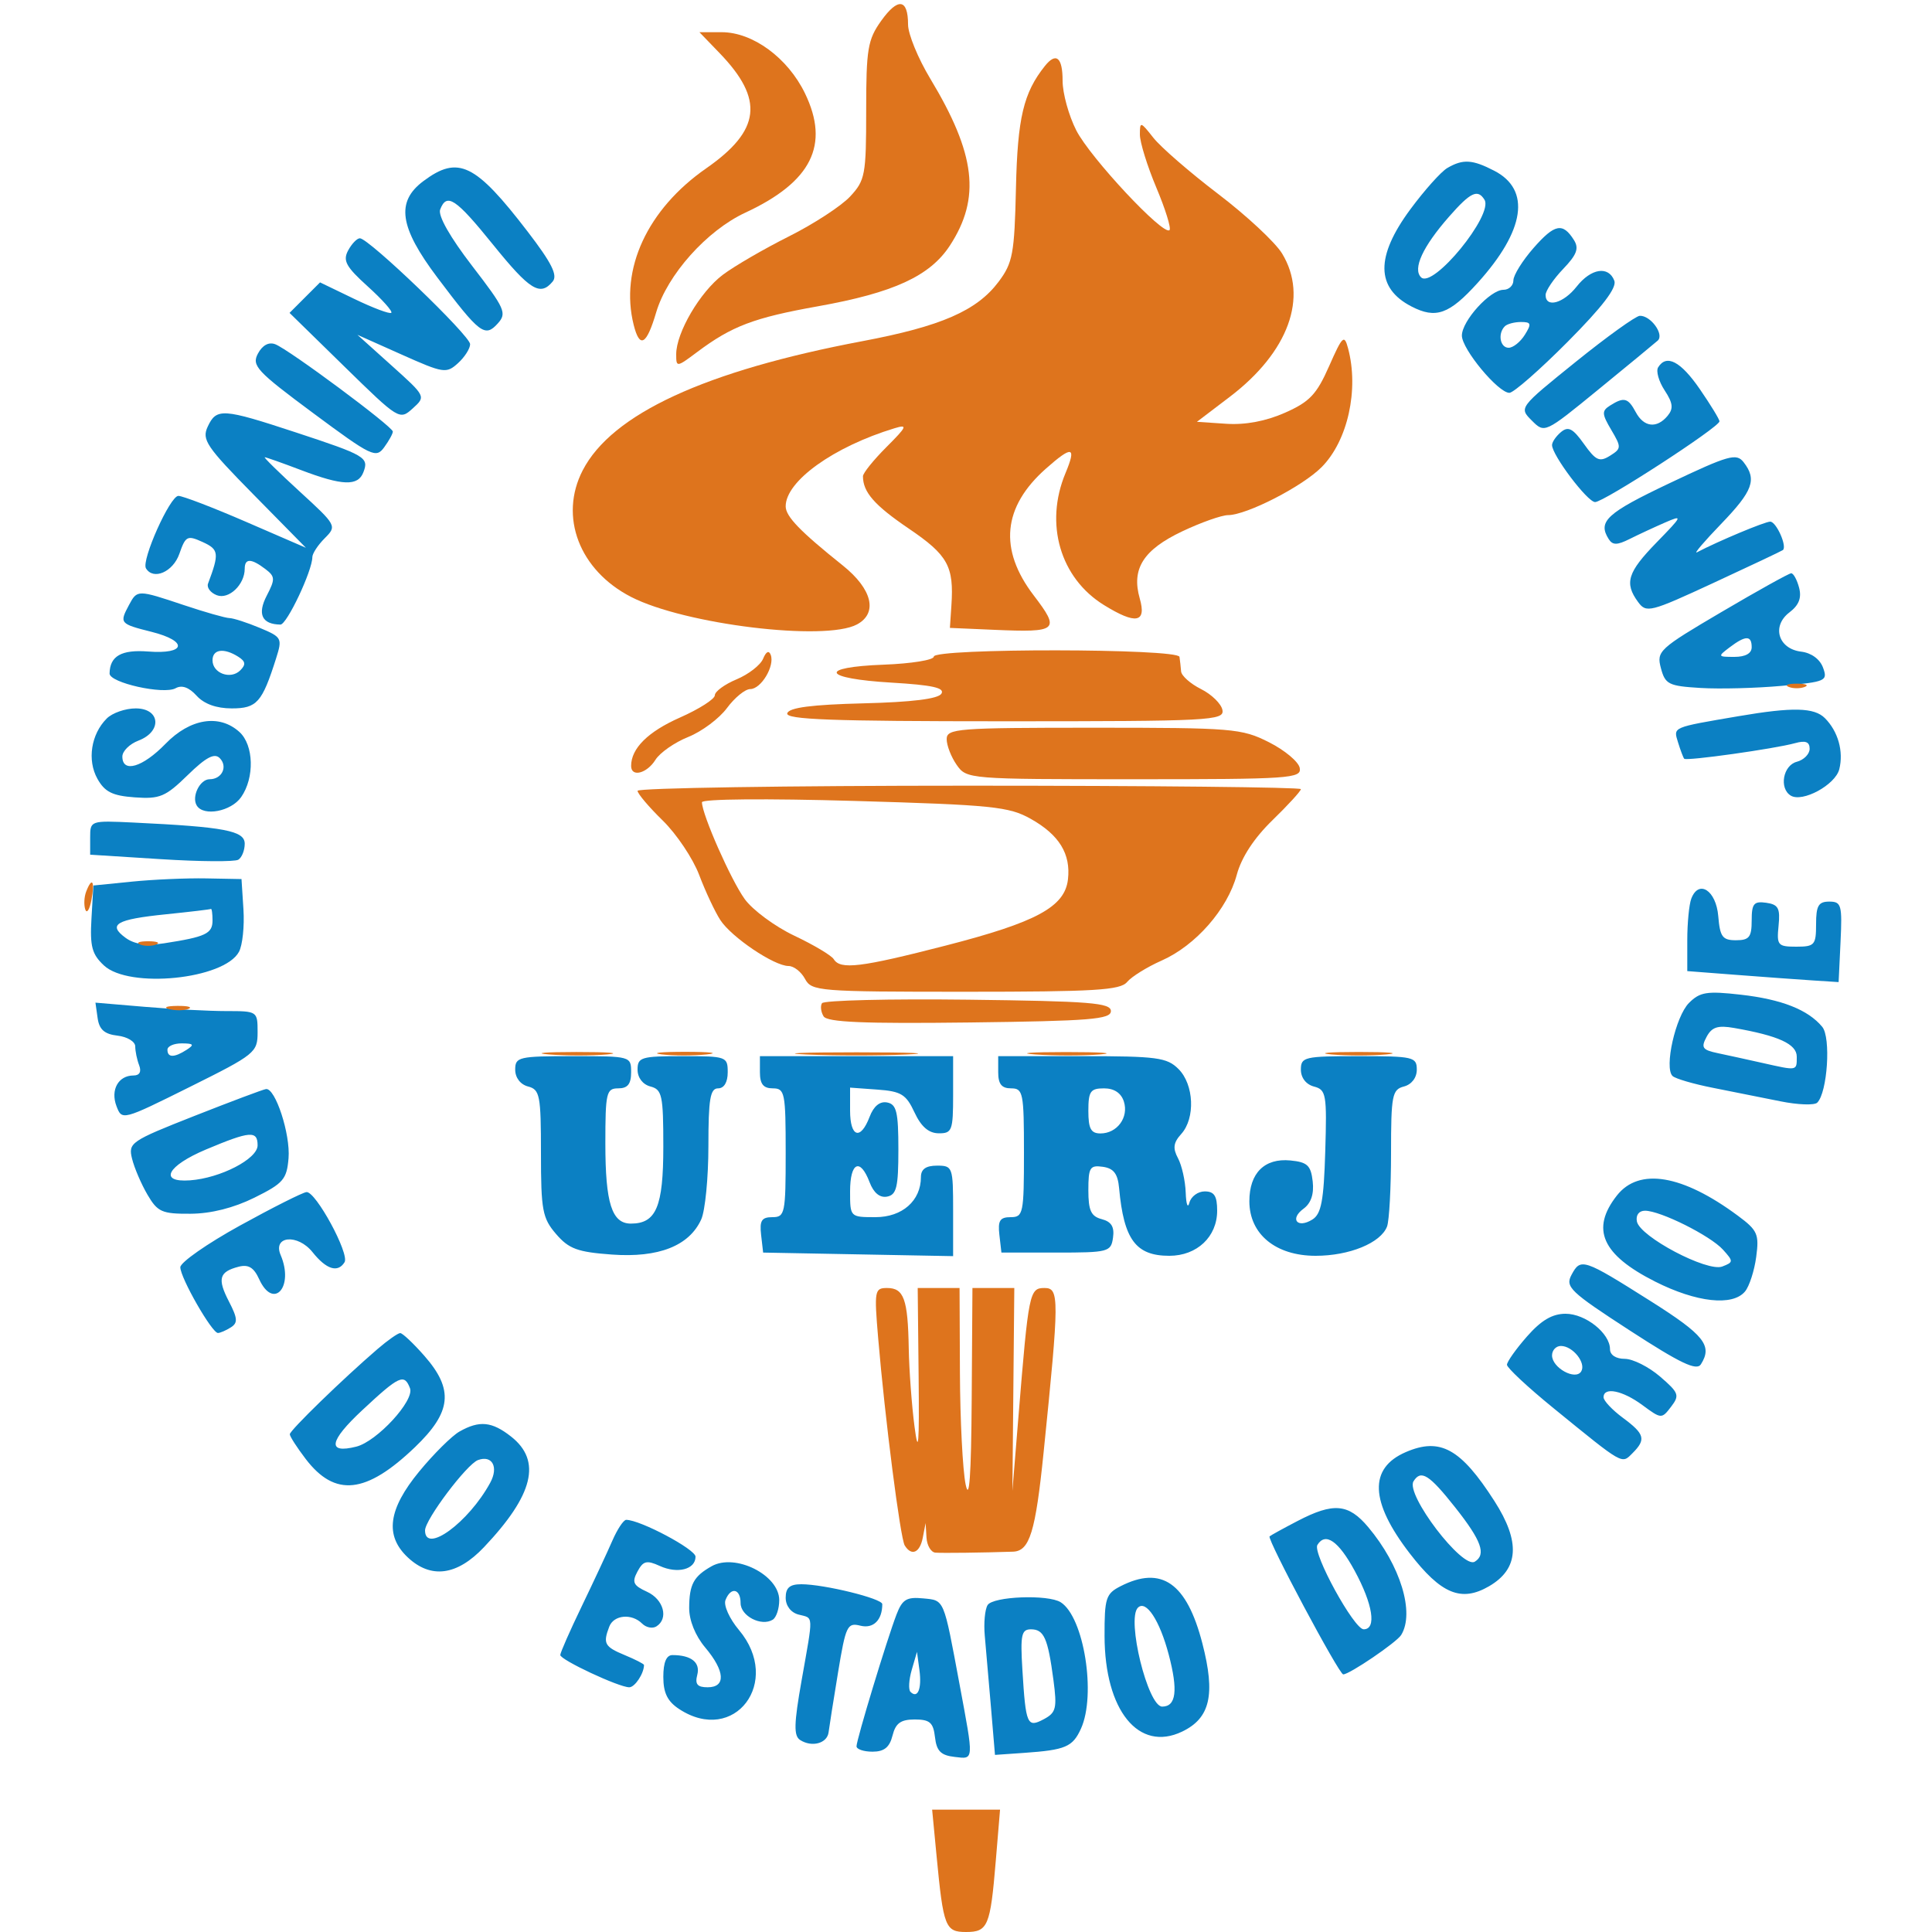 <svg xmlns="http://www.w3.org/2000/svg" width="115px" height="115px" viewBox="0 0 300 300" version="1.1"><path d="M 224.741 26.085 C 223.774 26.648, 221.186 29.540, 218.991 32.512 C 213.574 39.845, 213.632 44.724, 219.171 47.589 C 222.963 49.549, 225.037 48.808, 229.459 43.913 C 236.812 35.774, 237.746 29.471, 232.035 26.518 C 228.628 24.756, 227.171 24.670, 224.741 26.085 M 65.750 28.115 C 61.448 31.324, 62.015 35.260, 67.905 43.083 C 74.483 51.820, 75.293 52.439, 77.278 50.245 C 78.742 48.628, 78.444 47.956, 73.310 41.283 C 69.883 36.829, 67.985 33.483, 68.348 32.535 C 69.367 29.880, 70.754 30.802, 76.570 38 C 82.282 45.070, 83.879 46.056, 85.824 43.711 C 86.626 42.745, 85.653 40.807, 81.933 35.961 C 73.803 25.371, 71.152 24.085, 65.750 28.115 M 225.026 33.623 C 220.923 38.296, 219.333 41.733, 220.659 43.059 C 222.497 44.897, 231.949 33.345, 230.511 31.018 C 229.458 29.314, 228.346 29.842, 225.026 33.623 M 238.137 38.497 C 236.412 40.462, 235 42.729, 235 43.535 C 235 44.341, 234.304 45, 233.452 45 C 231.383 45, 227 49.831, 227 52.111 C 227 54.209, 232.636 61, 234.377 61 C 235.020 61, 239.087 57.439, 243.414 53.087 C 248.823 47.646, 251.090 44.678, 250.672 43.587 C 249.770 41.237, 247.055 41.660, 244.821 44.500 C 242.767 47.112, 240 47.861, 240 45.805 C 240 45.147, 241.225 43.331, 242.722 41.768 C 244.851 39.546, 245.217 38.567, 244.400 37.273 C 242.663 34.518, 241.416 34.762, 238.137 38.497 M 54.053 38.900 C 53.208 40.481, 53.721 41.419, 57.107 44.478 C 59.346 46.501, 60.991 48.342, 60.762 48.571 C 60.534 48.800, 57.950 47.831, 55.022 46.418 L 49.697 43.849 47.328 46.217 L 44.960 48.586 53.494 56.935 C 61.935 65.195, 62.049 65.265, 64.086 63.422 C 66.142 61.561, 66.139 61.555, 60.822 56.775 L 55.500 51.990 62.357 55.053 C 68.868 57.962, 69.309 58.030, 71.107 56.403 C 72.148 55.461, 73 54.129, 73 53.443 C 73 52.120, 57.259 37, 55.881 37 C 55.435 37, 54.613 37.855, 54.053 38.900 M 244.679 56.189 C 235.860 63.301, 235.858 63.303, 237.856 65.301 C 239.855 67.299, 239.857 67.298, 248.177 60.499 C 252.755 56.759, 256.908 53.335, 257.408 52.892 C 258.467 51.950, 256.325 48.981, 254.628 49.038 C 254.007 49.058, 249.530 52.276, 244.679 56.189 M 233.667 50.667 C 232.537 51.796, 232.929 54, 234.259 54 C 234.952 54, 236.081 53.100, 236.768 52 C 237.847 50.272, 237.767 50, 236.175 50 C 235.162 50, 234.033 50.300, 233.667 50.667 M 40.051 54.905 C 39.051 56.774, 39.848 57.633, 48.621 64.141 C 57.698 70.875, 58.378 71.203, 59.647 69.467 C 60.391 68.450, 61 67.346, 61 67.015 C 61 66.250, 44.869 54.271, 42.740 53.454 C 41.736 53.068, 40.748 53.601, 40.051 54.905 M 257.473 57.044 C 257.118 57.618, 257.572 59.223, 258.481 60.611 C 259.778 62.590, 259.878 63.443, 258.944 64.567 C 257.274 66.580, 255.257 66.349, 254 64 C 252.805 61.767, 252.174 61.604, 250.009 62.973 C 248.700 63.801, 248.723 64.261, 250.197 66.756 C 251.790 69.453, 251.779 69.657, 249.989 70.775 C 248.372 71.784, 247.795 71.521, 245.954 68.935 C 244.239 66.526, 243.522 66.152, 242.402 67.081 C 241.631 67.721, 241 68.634, 241 69.109 C 241 70.669, 246.473 77.923, 247.679 77.962 C 248.989 78.004, 267 66.316, 267 65.423 C 267 65.114, 265.628 62.867, 263.952 60.430 C 260.972 56.100, 258.768 54.948, 257.473 57.044 M 32.253 66.250 C 31.308 68.272, 32.026 69.337, 39.351 76.779 L 47.500 85.059 38.200 81.029 C 33.085 78.813, 28.360 77, 27.700 77.001 C 26.402 77.002, 21.919 87.016, 22.665 88.250 C 23.808 90.142, 26.870 88.813, 27.851 85.998 C 28.821 83.216, 29.086 83.082, 31.463 84.165 C 33.994 85.318, 34.071 85.911, 32.305 90.621 C 32.074 91.237, 32.687 92.049, 33.666 92.425 C 35.526 93.139, 38 90.789, 38 88.309 C 38 86.675, 39.007 86.689, 41.198 88.354 C 42.731 89.519, 42.753 89.923, 41.418 92.495 C 39.926 95.372, 40.669 96.943, 43.545 96.985 C 44.541 96.999, 48.500 88.629, 48.500 86.509 C 48.500 85.954, 49.366 84.634, 50.425 83.575 C 52.325 81.675, 52.274 81.581, 46.536 76.325 C 43.339 73.396, 40.898 71, 41.112 71.001 C 41.325 71.001, 43.867 71.901, 46.761 73.001 C 53.170 75.437, 55.587 75.520, 56.426 73.333 C 57.310 71.029, 56.771 70.711, 45.943 67.146 C 34.552 63.396, 33.617 63.335, 32.253 66.250 M 259.250 75.029 C 249.467 79.671, 248.057 80.968, 249.803 83.716 C 250.409 84.670, 251.108 84.666, 253.038 83.699 C 254.392 83.021, 256.850 81.878, 258.500 81.159 C 261.357 79.915, 261.297 80.060, 257.250 84.214 C 252.721 88.862, 252.200 90.524, 254.351 93.466 C 255.637 95.225, 256.203 95.082, 266.101 90.498 C 271.821 87.850, 276.654 85.563, 276.841 85.417 C 277.545 84.868, 275.825 81, 274.878 81 C 274.043 81, 266.815 84.025, 263.500 85.761 C 262.950 86.049, 264.637 84.068, 267.250 81.358 C 272.201 76.222, 272.843 74.467, 270.750 71.774 C 269.628 70.330, 268.449 70.664, 259.250 75.029 M 267.337 95.019 C 257.593 100.753, 257.203 101.114, 257.904 103.750 C 258.572 106.264, 259.101 106.528, 264.067 106.827 C 267.055 107.008, 272.735 106.859, 276.688 106.498 C 283.533 105.872, 283.839 105.737, 283.080 103.670 C 282.598 102.355, 281.262 101.377, 279.690 101.188 C 276.122 100.759, 275.060 97.222, 277.861 95.093 C 279.336 93.971, 279.780 92.834, 279.361 91.250 C 279.034 90.013, 278.482 89.008, 278.133 89.018 C 277.785 89.028, 272.926 91.728, 267.337 95.019 M 20.035 93.934 C 18.515 96.775, 18.594 96.869, 23.540 98.114 C 29.250 99.552, 28.889 101.624, 23.009 101.167 C 18.852 100.844, 17.054 101.868, 17.015 104.582 C 16.995 106.024, 25.426 107.901, 27.277 106.865 C 28.234 106.329, 29.349 106.728, 30.522 108.025 C 31.685 109.309, 33.595 110, 35.986 110 C 39.888 110, 40.697 109.088, 42.868 102.243 C 43.864 99.101, 43.774 98.933, 40.328 97.493 C 38.363 96.672, 36.248 95.989, 35.628 95.975 C 35.008 95.962, 31.843 95.062, 28.595 93.975 C 21.348 91.551, 21.311 91.551, 20.035 93.934 M 268.559 100.532 C 266.697 101.940, 266.728 102, 269.309 102 C 271.034 102, 272 101.462, 272 100.500 C 272 98.634, 271.057 98.642, 268.559 100.532 M 33 102.531 C 33 104.555, 35.823 105.577, 37.309 104.091 C 38.208 103.192, 38.134 102.696, 36.992 101.974 C 34.759 100.562, 33 100.808, 33 102.531 M 16.573 111.570 C 14.134 114.009, 13.512 118.039, 15.128 120.931 C 16.270 122.974, 17.457 123.564, 20.924 123.814 C 24.814 124.095, 25.700 123.723, 29.140 120.363 C 31.975 117.595, 33.292 116.892, 34.111 117.711 C 35.415 119.015, 34.471 121, 32.548 121 C 31.032 121, 29.708 123.718, 30.556 125.090 C 31.622 126.816, 35.884 126.003, 37.443 123.777 C 39.552 120.766, 39.416 115.686, 37.171 113.655 C 34.054 110.834, 29.521 111.562, 25.697 115.500 C 22.147 119.156, 19 120.084, 19 117.475 C 19 116.637, 20.125 115.523, 21.500 115 C 25.212 113.589, 24.905 110, 21.071 110 C 19.461 110, 17.436 110.706, 16.573 111.570 M 270 111.202 C 259.532 112.989, 259.824 112.862, 260.567 115.283 C 260.942 116.502, 261.373 117.643, 261.525 117.817 C 261.860 118.202, 275.603 116.268, 278.750 115.393 C 280.361 114.944, 281 115.192, 281 116.267 C 281 117.092, 280.100 118.002, 279 118.290 C 276.869 118.847, 276.231 122.407, 278.060 123.537 C 279.872 124.657, 284.992 121.879, 285.603 119.446 C 286.297 116.682, 285.416 113.558, 283.363 111.506 C 281.709 109.852, 278.355 109.775, 270 111.202 M 14 130.060 L 14 132.715 25.008 133.412 C 31.062 133.795, 36.462 133.832, 37.008 133.495 C 37.553 133.158, 38 132.041, 38 131.013 C 38 128.997, 34.877 128.402, 20.750 127.727 C 14.031 127.407, 14 127.417, 14 130.060 M 20.500 136.897 L 14.500 137.500 14.201 142.665 C 13.952 146.955, 14.281 148.184, 16.139 149.915 C 20.058 153.566, 34.822 152.070, 37.112 147.790 C 37.659 146.768, 37.970 143.810, 37.803 141.216 L 37.500 136.500 32 136.397 C 28.975 136.340, 23.800 136.565, 20.500 136.897 M 262.626 139.533 C 262.282 140.430, 262 143.330, 262 145.978 L 262 150.792 269.750 151.388 C 274.012 151.716, 279.300 152.100, 281.500 152.242 L 285.500 152.500 285.798 146.250 C 286.071 140.521, 285.925 140, 284.048 140 C 282.374 140, 282 140.639, 282 143.500 C 282 146.741, 281.773 147, 278.925 147 C 276.055 147, 275.871 146.783, 276.175 143.750 C 276.448 141.022, 276.139 140.449, 274.250 140.180 C 272.336 139.909, 272 140.319, 272 142.930 C 272 145.518, 271.617 146, 269.560 146 C 267.464 146, 267.077 145.473, 266.810 142.258 C 266.479 138.266, 263.785 136.511, 262.626 139.533 M 25.754 141.972 C 18.037 142.758, 16.673 143.556, 19.502 145.626 C 20.879 146.635, 22.742 146.897, 25.500 146.472 C 31.937 145.478, 33 144.976, 33 142.933 C 33 141.870, 32.888 141.064, 32.750 141.142 C 32.612 141.220, 29.464 141.593, 25.754 141.972 M 262.268 155.732 C 260.185 157.815, 258.385 165.806, 259.712 167.081 C 260.146 167.498, 262.975 168.325, 266 168.920 C 269.025 169.515, 273.725 170.454, 276.444 171.007 C 279.163 171.560, 281.746 171.654, 282.184 171.216 C 283.767 169.633, 284.327 161.099, 282.957 159.448 C 280.750 156.788, 276.658 155.174, 270.303 154.455 C 265.048 153.860, 263.968 154.032, 262.268 155.732 M 15.160 158.096 C 15.411 159.870, 16.221 160.583, 18.250 160.816 C 19.762 160.990, 21 161.741, 21 162.485 C 21 163.228, 21.273 164.548, 21.607 165.418 C 21.993 166.423, 21.672 167, 20.729 167 C 18.374 167, 17.131 169.238, 18.086 171.758 C 18.937 174.005, 19 173.988, 29.471 168.781 C 39.631 163.728, 40 163.429, 40 160.272 C 40 157.026, 39.962 157, 35.151 157 C 32.484 157, 26.818 156.706, 22.561 156.346 L 14.820 155.691 15.160 158.096 M 264.998 161.004 C 264.101 162.679, 264.343 163.032, 266.728 163.533 C 268.253 163.853, 271.387 164.539, 273.693 165.058 C 279.145 166.283, 279 166.310, 279 164.078 C 279 162.122, 276.171 160.826, 269.270 159.622 C 266.734 159.179, 265.815 159.476, 264.998 161.004 M 26 163 C 26 164.253, 27.061 164.253, 29 163 C 30.213 162.216, 30.069 162.028, 28.250 162.015 C 27.012 162.007, 26 162.450, 26 163 M 80 166.094 C 80 167.346, 80.803 168.397, 82 168.710 C 83.829 169.189, 84 170.074, 84 179.061 C 84 187.934, 84.228 189.154, 86.349 191.620 C 88.335 193.928, 89.678 194.421, 95.025 194.808 C 102.261 195.332, 107.012 193.463, 108.882 189.359 C 109.497 188.010, 110 182.877, 110 177.953 C 110 170.661, 110.278 169, 111.500 169 C 112.433 169, 113 168.056, 113 166.500 C 113 164.071, 112.800 164, 106 164 C 99.562 164, 99 164.168, 99 166.094 C 99 167.346, 99.803 168.397, 101 168.710 C 102.809 169.183, 103 170.074, 103 178.045 C 103 187.381, 101.897 190, 97.964 190 C 95.008 190, 94 186.838, 94 177.566 C 94 169.667, 94.156 169, 96 169 C 97.467 169, 98 168.333, 98 166.500 C 98 164.019, 97.933 164, 89 164 C 80.533 164, 80 164.124, 80 166.094 M 118 166.500 C 118 168.333, 118.533 169, 120 169 C 121.867 169, 122 169.667, 122 179 C 122 188.440, 121.884 189, 119.934 189 C 118.269 189, 117.929 189.535, 118.184 191.750 L 118.500 194.500 133.250 194.777 L 148 195.053 148 188.027 C 148 181.198, 147.929 181, 145.500 181 C 143.771 181, 143 181.548, 143 182.777 C 143 186.448, 140.106 189, 135.943 189 C 132.009 189, 132 188.990, 132 185 C 132 180.467, 133.566 179.729, 135.028 183.573 C 135.661 185.239, 136.621 186.027, 137.753 185.809 C 139.216 185.527, 139.500 184.341, 139.500 178.500 C 139.500 172.659, 139.216 171.473, 137.753 171.191 C 136.621 170.973, 135.661 171.761, 135.028 173.427 C 133.622 177.123, 132 176.595, 132 172.443 L 132 168.885 136.250 169.193 C 139.932 169.459, 140.700 169.931, 142 172.728 C 143.032 174.949, 144.202 175.963, 145.750 175.978 C 147.836 175.998, 148 175.562, 148 170 L 148 164 133 164 L 118 164 118 166.500 M 155 166.500 C 155 168.333, 155.533 169, 157 169 C 158.867 169, 159 169.667, 159 179 C 159 188.440, 158.884 189, 156.934 189 C 155.269 189, 154.929 189.535, 155.184 191.750 L 155.500 194.500 164 194.500 C 172.133 194.500, 172.514 194.400, 172.829 192.177 C 173.066 190.507, 172.574 189.701, 171.079 189.310 C 169.416 188.876, 169 187.976, 169 184.814 C 169 181.286, 169.242 180.895, 171.250 181.180 C 172.934 181.420, 173.569 182.254, 173.774 184.500 C 174.505 192.491, 176.368 195, 181.571 195 C 185.864 195, 189 192.045, 189 188 C 189 185.705, 188.547 185, 187.073 185 C 186.014 185, 184.941 185.787, 184.689 186.750 C 184.438 187.713, 184.180 187.008, 184.116 185.184 C 184.052 183.361, 183.514 180.961, 182.920 179.851 C 182.086 178.292, 182.199 177.437, 183.420 176.088 C 185.631 173.645, 185.413 168.413, 183 166 C 181.205 164.205, 179.667 164, 168 164 L 155 164 155 166.500 M 202 166.094 C 202 167.358, 202.806 168.398, 204.035 168.719 C 205.928 169.214, 206.050 169.915, 205.785 178.770 C 205.555 186.440, 205.170 188.496, 203.798 189.359 C 201.474 190.821, 200.208 189.300, 202.409 187.690 C 203.577 186.836, 204.058 185.406, 203.836 183.451 C 203.553 180.965, 203.007 180.452, 200.375 180.196 C 196.359 179.805, 194 182.149, 194 186.531 C 194 191.637, 198.086 195, 204.289 195 C 209.534 195, 214.400 193.006, 215.379 190.455 C 215.720 189.565, 216 184.426, 216 179.035 C 216 170.074, 216.172 169.188, 218 168.710 C 219.197 168.397, 220 167.346, 220 166.094 C 220 164.124, 219.467 164, 211 164 C 202.533 164, 202 164.124, 202 166.094 M 30.185 173.282 C 20.282 177.185, 19.896 177.450, 20.505 179.923 C 20.854 181.341, 21.928 183.850, 22.893 185.500 C 24.471 188.201, 25.139 188.497, 29.587 188.470 C 32.778 188.451, 36.292 187.566, 39.514 185.970 C 43.989 183.753, 44.531 183.126, 44.805 179.848 C 45.114 176.133, 42.758 168.911, 41.301 169.108 C 40.860 169.168, 35.858 171.046, 30.185 173.282 M 169 172.500 C 169 175.257, 169.398 176, 170.878 176 C 173.467 176, 175.297 173.510, 174.515 171.048 C 174.095 169.723, 173.006 169, 171.433 169 C 169.319 169, 169 169.459, 169 172.500 M 32 178.486 C 25.945 181.032, 24.586 183.639, 29.500 183.283 C 34.233 182.940, 40 179.955, 40 177.848 C 40 175.521, 38.834 175.614, 32 178.486 M 251.073 185.635 C 246.971 190.849, 248.739 194.830, 257.009 199.005 C 263.430 202.246, 269.039 202.863, 270.967 200.539 C 271.634 199.736, 272.415 197.323, 272.703 195.176 C 273.178 191.639, 272.912 191.041, 269.863 188.780 C 261.250 182.391, 254.512 181.263, 251.073 185.635 M 37.250 190.311 C 32.163 193.115, 28 196.024, 28 196.776 C 28 198.421, 32.916 207.006, 33.845 206.985 C 34.205 206.976, 35.105 206.586, 35.844 206.117 C 36.953 205.415, 36.902 204.712, 35.553 202.103 C 33.723 198.564, 34.019 197.490, 37.042 196.699 C 38.568 196.300, 39.410 196.806, 40.236 198.618 C 42.451 203.480, 45.700 199.845, 43.578 194.879 C 42.307 191.904, 46.233 191.554, 48.532 194.438 C 50.675 197.125, 52.459 197.685, 53.502 195.997 C 54.305 194.698, 49.023 184.967, 47.591 185.107 C 46.991 185.165, 42.337 187.507, 37.250 190.311 M 254.177 189.669 C 254.634 192.030, 265.108 197.556, 267.433 196.664 C 269.180 195.994, 269.186 195.863, 267.540 194.044 C 265.572 191.870, 257.824 188, 255.438 188 C 254.495 188, 253.984 188.677, 254.177 189.669 M 244.030 197.945 C 243.017 199.836, 243.782 200.566, 253.090 206.607 C 260.960 211.714, 263.449 212.899, 264.113 211.852 C 265.956 208.943, 264.646 207.301, 256.251 202 C 245.855 195.435, 245.445 195.299, 244.030 197.945 M 237.104 207.535 C 235.397 209.479, 234 211.453, 234 211.922 C 234 212.391, 237.240 215.413, 241.201 218.637 C 252.215 227.605, 251.783 227.359, 253.509 225.634 C 255.628 223.515, 255.394 222.667, 252 220.158 C 250.350 218.938, 249 217.504, 249 216.970 C 249 215.308, 251.950 215.903, 255.042 218.189 C 257.959 220.346, 258.025 220.349, 259.484 218.439 C 260.842 216.660, 260.701 216.273, 257.770 213.750 C 256.013 212.238, 253.546 211, 252.288 211 C 250.921 211, 250 210.396, 250 209.500 C 250 207.031, 246.200 204, 243.104 204 C 241.040 204, 239.315 205.016, 237.104 207.535 M 58.618 209.481 C 53.230 214.115, 45 222.111, 45 222.712 C 45 223.042, 46.107 224.763, 47.461 226.537 C 52.016 232.510, 56.840 231.994, 64.428 224.724 C 70.134 219.256, 70.495 215.772, 65.896 210.535 C 64.189 208.591, 62.502 207.001, 62.146 207.001 C 61.791 207.002, 60.203 208.118, 58.618 209.481 M 241 210.465 C 241 212.394, 244.636 214.398, 245.525 212.959 C 246.333 211.652, 244.225 209, 242.378 209 C 241.620 209, 241 209.659, 241 210.465 M 56.247 218.977 C 51.083 223.794, 50.758 225.779, 55.322 224.634 C 58.540 223.826, 64.392 217.465, 63.664 215.566 C 62.775 213.249, 62.010 213.600, 56.247 218.977 M 71.353 222.285 C 70.172 222.953, 67.359 225.742, 65.103 228.482 C 60.268 234.352, 59.719 238.448, 63.314 241.826 C 66.911 245.205, 70.964 244.665, 75.148 240.250 C 82.842 232.131, 84.143 226.831, 79.365 223.073 C 76.380 220.724, 74.448 220.535, 71.353 222.285 M 218.285 225.484 C 212.523 227.975, 212.723 233.186, 218.888 241.190 C 223.764 247.521, 226.901 248.823, 231.221 246.311 C 235.855 243.615, 236.120 239.420, 232.056 233.088 C 226.819 224.927, 223.638 223.170, 218.285 225.484 M 74.226 226.716 C 72.483 227.354, 66 235.966, 66 237.644 C 66 241.362, 72.765 236.409, 76.125 230.230 C 77.449 227.796, 76.429 225.910, 74.226 226.716 M 219.489 230.018 C 218.226 232.061, 227.087 243.682, 229.004 242.497 C 230.816 241.377, 230.046 239.238, 225.977 234.090 C 221.920 228.957, 220.641 228.155, 219.489 230.018 M 201.500 236.170 C 199.300 237.314, 197.339 238.393, 197.141 238.568 C 196.700 238.957, 207.925 260, 208.574 260 C 209.549 260, 216.866 255.026, 217.572 253.883 C 219.708 250.427, 217.462 243.080, 212.447 237.120 C 209.385 233.480, 207.058 233.278, 201.500 236.170 M 95.079 239.250 C 94.304 241.037, 92.169 245.612, 90.335 249.415 C 88.501 253.219, 87 256.626, 87 256.987 C 87 257.742, 96.100 262, 97.713 262 C 98.582 262, 100 259.854, 100 258.540 C 100 258.376, 98.650 257.683, 97 257 C 93.873 255.705, 93.601 255.203, 94.607 252.582 C 95.310 250.750, 98.095 250.495, 99.713 252.113 C 100.325 252.725, 101.315 252.923, 101.913 252.554 C 103.864 251.348, 103.057 248.347, 100.462 247.165 C 98.331 246.194, 98.094 245.693, 98.982 244.034 C 99.875 242.366, 100.412 242.231, 102.455 243.162 C 105.220 244.421, 108 243.698, 108 241.719 C 108 240.567, 99.403 236, 97.235 236 C 96.824 236, 95.854 237.463, 95.079 239.250 M 204.566 239.893 C 203.775 241.174, 210.255 252.993, 211.750 252.997 C 213.786 253.002, 213.185 249.110, 210.341 243.885 C 207.830 239.272, 205.812 237.877, 204.566 239.893 M 110.500 243.203 C 107.705 244.777, 107.033 246.024, 107.015 249.673 C 107.006 251.616, 107.969 253.998, 109.500 255.818 C 112.589 259.488, 112.744 262, 109.883 262 C 108.283 262, 107.890 261.528, 108.273 260.065 C 108.775 258.146, 107.333 257, 104.418 257 C 103.473 257, 103 258.130, 103 260.385 C 103 262.879, 103.649 264.195, 105.465 265.385 C 114.056 271.014, 121.509 261.147, 114.742 253.105 C 113.280 251.367, 112.338 249.283, 112.649 248.473 C 113.461 246.357, 115 246.658, 115 248.933 C 115 250.936, 118.224 252.598, 119.991 251.506 C 120.546 251.163, 121 249.794, 121 248.464 C 121 244.563, 114.166 241.139, 110.500 243.203 M 174 246.306 C 171.720 247.469, 171.501 248.151, 171.514 254.041 C 171.540 265.611, 176.818 272.113, 183.560 268.882 C 187.923 266.791, 188.760 263.144, 186.704 255.186 C 184.277 245.792, 180.365 243.057, 174 246.306 M 122 248.094 C 122 249.346, 122.803 250.397, 124 250.710 C 126.366 251.329, 126.325 250.453, 124.472 260.935 C 123.279 267.679, 123.233 269.533, 124.240 270.184 C 126.063 271.361, 128.447 270.717, 128.662 268.989 C 128.763 268.170, 129.425 263.987, 130.132 259.694 C 131.329 252.427, 131.569 251.926, 133.605 252.437 C 135.609 252.940, 137 251.569, 137 249.090 C 137 248.219, 127.967 246, 124.424 246 C 122.631 246, 122 246.545, 122 248.094 M 139.211 250.697 C 137.723 254.574, 133 270.135, 133 271.161 C 133 271.623, 134.116 272, 135.481 272 C 137.293 272, 138.131 271.326, 138.589 269.500 C 139.073 267.571, 139.862 267, 142.042 267 C 144.381 267, 144.922 267.474, 145.184 269.750 C 145.432 271.907, 146.091 272.568, 148.238 272.815 C 151.270 273.164, 151.242 273.583, 148.991 261.500 C 146.493 248.096, 146.674 248.523, 143.361 248.197 C 140.786 247.944, 140.112 248.350, 139.211 250.697 M 153.354 249.236 C 152.934 249.915, 152.736 252.053, 152.914 253.986 C 153.092 255.919, 153.522 260.875, 153.869 265 L 154.500 272.500 159 272.187 C 165.448 271.738, 166.557 271.267, 167.848 268.434 C 170.246 263.172, 168.315 251.091, 164.711 248.800 C 162.747 247.552, 154.192 247.880, 153.354 249.236 M 176.690 249.643 C 174.904 251.430, 178.238 265, 180.464 265 C 182.634 265, 182.949 262.493, 181.480 256.923 C 180.076 251.603, 177.955 248.378, 176.690 249.643 M 158.755 259.250 C 159.280 267.844, 159.496 268.340, 162.101 266.946 C 163.988 265.936, 164.157 265.243, 163.580 260.891 C 162.713 254.358, 162.111 253, 160.079 253 C 158.611 253, 158.426 253.875, 158.755 259.250 M 141.574 259.297 C 141.126 260.835, 141.039 262.372, 141.380 262.713 C 142.499 263.833, 143.158 262.235, 142.770 259.341 L 142.389 256.500 141.574 259.297" stroke="none" fill="#0b80c3" fill-rule="evenodd"/><path d="M 136.826 3.238 C 134.740 6.163, 134.500 7.602, 134.500 17.169 C 134.500 27.167, 134.343 28.006, 132 30.520 C 130.625 31.995, 126.350 34.781, 122.500 36.710 C 118.650 38.640, 114.033 41.320, 112.241 42.667 C 108.715 45.316, 105 51.649, 105 55.011 C 105 57.062, 105.062 57.055, 108.250 54.669 C 113.643 50.632, 117.061 49.337, 127 47.562 C 138.761 45.463, 144.411 42.863, 147.499 38.129 C 152.316 30.743, 151.514 23.928, 144.451 12.214 C 142.556 9.071, 141.004 5.289, 141.003 3.809 C 140.999 -0.208, 139.437 -0.421, 136.826 3.238 M 111.742 8.250 C 118.688 15.450, 118.128 20.246, 109.654 26.144 C 100.528 32.496, 96.224 41.788, 98.397 50.446 C 99.332 54.172, 100.389 53.589, 101.885 48.523 C 103.613 42.672, 109.751 35.800, 115.730 33.024 C 126.016 28.248, 128.882 22.519, 124.998 14.496 C 122.334 8.992, 116.900 5, 112.072 5 L 108.608 5 111.742 8.250 M 162.247 10.250 C 158.927 14.412, 158.004 18.301, 157.757 29.187 C 157.525 39.407, 157.264 40.814, 155.060 43.753 C 151.689 48.246, 146.135 50.670, 133.929 52.973 C 109.497 57.584, 95.014 64.270, 90.484 73.030 C 86.767 80.219, 89.954 88.559, 98 92.694 C 106.309 96.963, 128.107 99.618, 133.066 96.965 C 136.349 95.208, 135.452 91.475, 130.866 87.806 C 124.228 82.497, 122 80.189, 122 78.622 C 122 74.712, 129.439 69.375, 138.898 66.500 C 141 65.861, 140.846 66.221, 137.648 69.419 C 135.641 71.425, 134 73.465, 134 73.952 C 134 76.423, 135.777 78.453, 141.114 82.077 C 147.191 86.204, 148.140 87.914, 147.734 94 L 147.500 97.500 154.401 97.799 C 164.278 98.227, 164.665 97.888, 160.513 92.450 C 155.059 85.304, 155.694 78.715, 162.412 72.766 C 166.507 69.140, 167.191 69.298, 165.449 73.468 C 162.165 81.328, 164.619 89.747, 171.418 93.950 C 176.382 97.018, 178.064 96.711, 176.981 92.935 C 175.659 88.324, 177.535 85.365, 183.601 82.496 C 186.502 81.123, 189.692 79.996, 190.688 79.990 C 193.600 79.975, 202.264 75.526, 205.237 72.520 C 209.283 68.430, 211.042 60.496, 209.325 54.079 C 208.738 51.887, 208.460 52.150, 206.378 56.868 C 204.442 61.254, 203.359 62.396, 199.523 64.093 C 196.559 65.404, 193.375 66.002, 190.412 65.804 L 185.857 65.500 190.966 61.614 C 200.086 54.677, 203.202 46.123, 199.075 39.355 C 198.020 37.624, 193.563 33.474, 189.171 30.130 C 184.779 26.787, 180.244 22.854, 179.093 21.391 C 177.099 18.857, 177 18.833, 177 20.895 C 177 22.086, 178.151 25.795, 179.558 29.139 C 180.965 32.482, 181.885 35.448, 181.602 35.732 C 180.669 36.665, 169.294 24.496, 167.125 20.245 C 165.956 17.954, 165 14.487, 165 12.540 C 165 8.895, 163.995 8.060, 162.247 10.250 M 118.495 102.287 C 118.089 103.270, 116.237 104.710, 114.379 105.486 C 112.520 106.263, 111 107.377, 111 107.962 C 111 108.547, 108.563 110.103, 105.585 111.420 C 100.619 113.616, 98 116.211, 98 118.934 C 98 120.732, 100.446 120.117, 101.777 117.985 C 102.470 116.876, 104.759 115.280, 106.865 114.437 C 108.971 113.595, 111.676 111.577, 112.877 109.953 C 114.078 108.329, 115.706 107, 116.495 107 C 118.179 107, 120.329 103.420, 119.681 101.695 C 119.399 100.944, 118.959 101.164, 118.495 102.287 M 145 101.958 C 145 102.485, 141.512 103.047, 137.250 103.208 C 126.915 103.597, 127.680 105.364, 138.458 106 C 144.769 106.372, 146.744 106.811, 146.181 107.715 C 145.678 108.524, 141.619 109.026, 134.044 109.215 C 126.038 109.416, 122.540 109.871, 122.248 110.750 C 121.922 111.734, 129.110 112, 155.990 112 C 187.978 112, 190.126 111.889, 189.820 110.250 C 189.641 109.287, 188.145 107.825, 186.497 106.999 C 184.849 106.174, 183.455 104.937, 183.400 104.249 C 183.345 103.562, 183.233 102.550, 183.150 102 C 182.951 100.675, 145 100.633, 145 101.958 M 277.750 106.662 C 278.438 106.940, 279.563 106.940, 280.250 106.662 C 280.938 106.385, 280.375 106.158, 279 106.158 C 277.625 106.158, 277.063 106.385, 277.750 106.662 M 147 114.777 C 147 115.755, 147.701 117.555, 148.557 118.777 C 150.098 120.977, 150.379 121, 176.130 121 C 200.364 121, 202.124 120.880, 201.823 119.250 C 201.645 118.287, 199.492 116.487, 197.038 115.250 C 192.800 113.113, 191.432 113, 169.788 113 C 148.618 113, 147 113.126, 147 114.777 M 99 122.797 C 99 123.235, 100.758 125.311, 102.907 127.409 C 105.056 129.507, 107.603 133.311, 108.568 135.862 C 109.533 138.413, 111.007 141.559, 111.844 142.852 C 113.570 145.523, 120.210 150, 122.445 150 C 123.262 150, 124.411 150.900, 125 152 C 126.024 153.914, 127.094 154, 149.913 154 C 169.968 154, 173.954 153.760, 175.010 152.488 C 175.700 151.657, 178.117 150.157, 180.382 149.155 C 185.661 146.820, 190.607 141.173, 192.043 135.842 C 192.773 133.129, 194.723 130.147, 197.585 127.366 C 200.013 125.006, 202 122.833, 202 122.537 C 202 122.242, 178.825 122, 150.500 122 C 122.175 122, 99 122.359, 99 122.797 M 109 124.572 C 109 126.457, 113.499 136.649, 115.636 139.604 C 116.870 141.312, 120.339 143.873, 123.345 145.297 C 126.351 146.720, 129.105 148.360, 129.464 148.942 C 130.496 150.611, 133.632 150.230, 146.869 146.823 C 160.946 143.200, 165.340 140.821, 165.832 136.555 C 166.289 132.591, 164.475 129.635, 160.060 127.154 C 156.671 125.249, 154.111 124.989, 132.661 124.368 C 119.012 123.973, 109 124.060, 109 124.572 M 13.374 138.467 C 13.065 139.274, 13.004 140.511, 13.240 141.217 C 13.476 141.923, 13.906 141.262, 14.196 139.750 C 14.762 136.797, 14.295 136.068, 13.374 138.467 M 21.750 146.662 C 22.438 146.940, 23.563 146.940, 24.250 146.662 C 24.938 146.385, 24.375 146.158, 23 146.158 C 21.625 146.158, 21.063 146.385, 21.750 146.662 M 127.637 155.779 C 127.359 156.228, 127.472 157.146, 127.887 157.818 C 128.454 158.734, 134.128 158.972, 150.571 158.770 C 169.277 158.540, 172.500 158.280, 172.500 157 C 172.500 155.720, 169.249 155.461, 150.321 155.231 C 138.122 155.083, 127.914 155.330, 127.637 155.779 M 26.269 156.693 C 27.242 156.947, 28.592 156.930, 29.269 156.656 C 29.946 156.382, 29.150 156.175, 27.500 156.195 C 25.850 156.215, 25.296 156.439, 26.269 156.693 M 85.280 163.736 C 87.909 163.943, 91.959 163.940, 94.280 163.731 C 96.601 163.521, 94.450 163.352, 89.500 163.355 C 84.550 163.358, 82.651 163.530, 85.280 163.736 M 102.728 163.722 C 104.503 163.943, 107.653 163.946, 109.728 163.730 C 111.802 163.513, 110.350 163.333, 106.500 163.328 C 102.650 163.324, 100.952 163.501, 102.728 163.722 M 125.250 163.743 C 129.512 163.931, 136.488 163.931, 140.750 163.743 C 145.012 163.556, 141.525 163.402, 133 163.402 C 124.475 163.402, 120.987 163.556, 125.250 163.743 M 160.784 163.738 C 163.689 163.941, 168.189 163.939, 170.784 163.734 C 173.378 163.528, 171 163.363, 165.500 163.365 C 160 163.368, 157.878 163.536, 160.784 163.738 M 206.750 163.732 C 209.088 163.943, 212.912 163.943, 215.250 163.732 C 217.588 163.522, 215.675 163.349, 211 163.349 C 206.325 163.349, 204.412 163.522, 206.750 163.732 M 136.358 207.750 C 137.410 220.216, 139.798 238.865, 140.485 239.976 C 141.544 241.690, 142.837 241.126, 143.294 238.750 L 143.728 236.500 143.864 238.750 C 143.939 239.988, 144.563 241.042, 145.250 241.094 C 146.374 241.179, 152.576 241.101, 157.298 240.943 C 159.883 240.857, 160.791 237.910, 162.054 225.500 C 164.497 201.513, 164.505 200, 162.193 200 C 159.850 200, 159.721 200.641, 158.142 220 L 157.204 231.500 157.353 215.750 L 157.501 200 154.250 200 L 151 200 150.885 217.250 C 150.806 229.171, 150.514 233.264, 149.943 230.500 C 149.488 228.300, 149.089 220.537, 149.058 213.250 L 149 200 145.750 199.999 L 142.500 199.997 142.644 213.749 C 142.755 224.342, 142.608 226.122, 142.003 221.500 C 141.571 218.200, 141.168 212.724, 141.109 209.332 C 140.975 201.721, 140.354 200, 137.745 200 C 135.809 200, 135.737 200.401, 136.358 207.750 M 145.436 288.250 C 146.486 299.219, 146.789 300, 150.001 300 C 153.403 300, 153.778 299.105, 154.623 288.973 L 155.288 281 150.015 281 L 144.742 281 145.436 288.250" stroke="none" fill="#de741d" fill-rule="evenodd"/></svg>